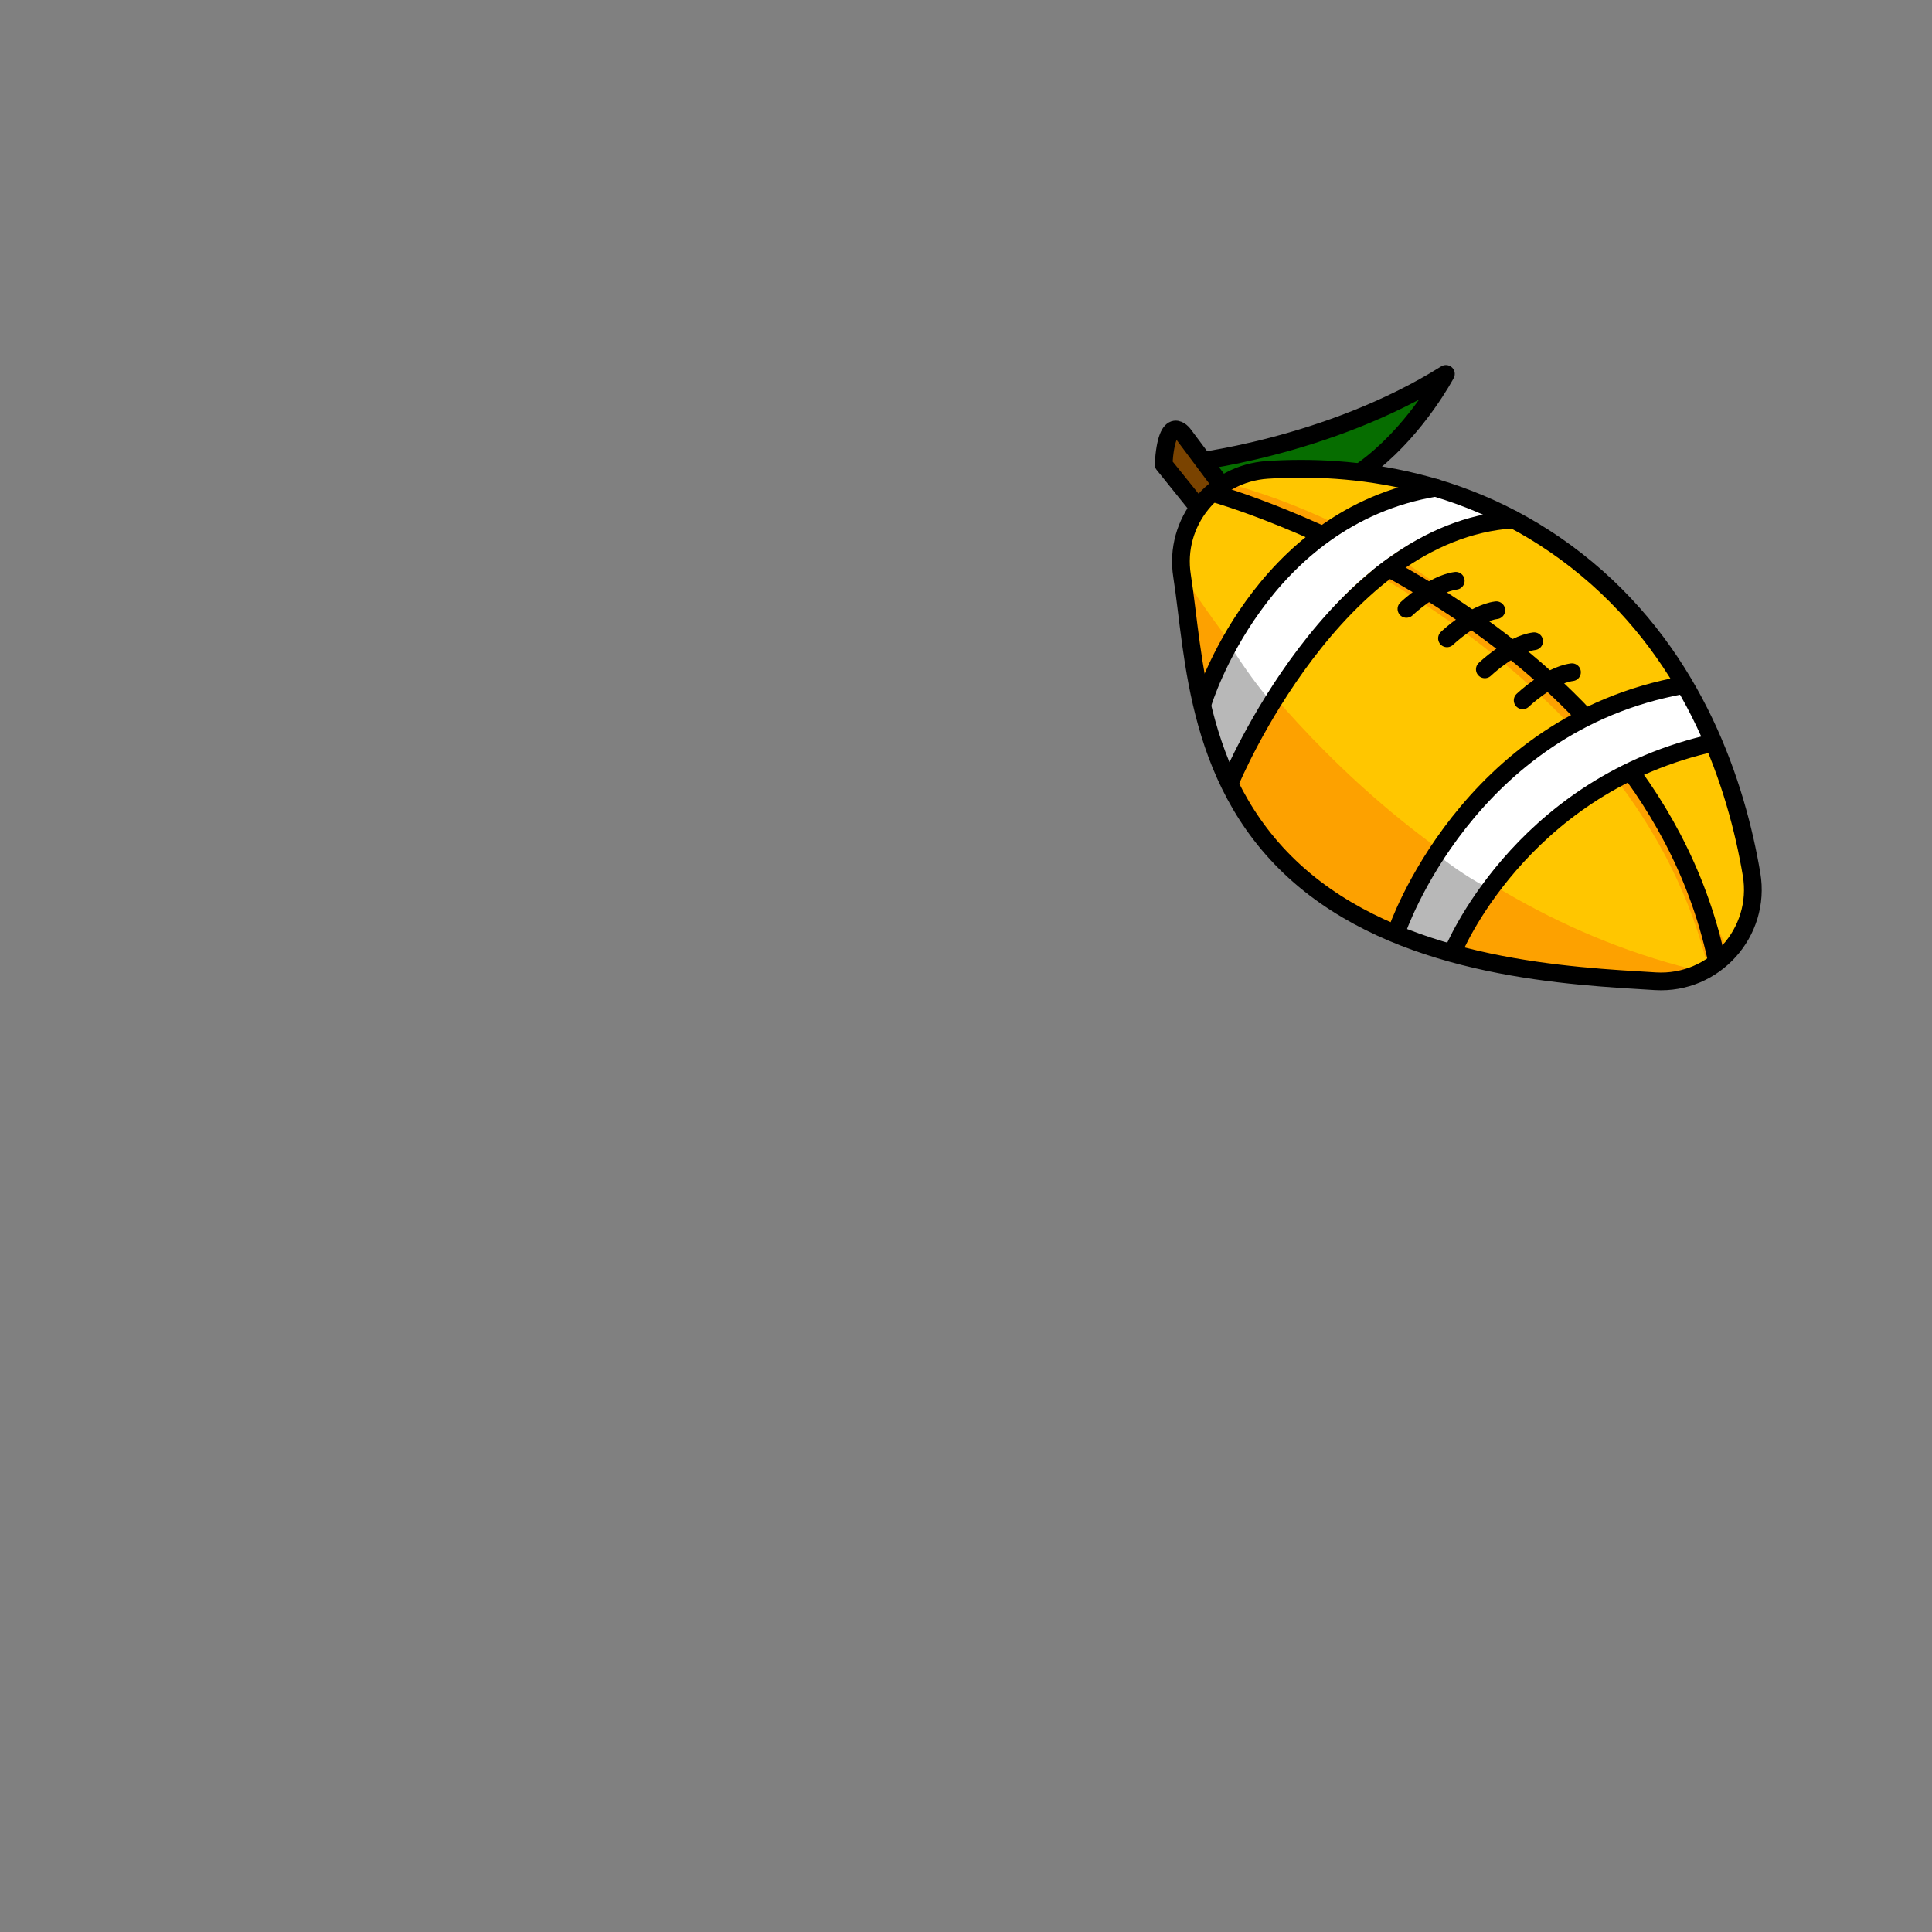 <svg width="2000" height="2000" viewBox="0 0 2000 2000" fill="none" xmlns="http://www.w3.org/2000/svg">
<rect x="0" y="0" width="2000" height="2000" fill="#808080" stroke="none"/>
<g clip-path="url(#clip0_25_183)">
<mask id="mask0_25_183" style="mask-type:luminance" maskUnits="userSpaceOnUse" x="0" y="0" width="2000" height="2000">
<path d="M2000 0H0V2000H2000V0Z" fill="white"/>
</mask>
<g mask="url(#mask0_25_183)">
<path d="M1229.83 479.16C1229.83 479.16 1374.42 463.8 1496.79 387.06C1496.79 387.06 1383.77 601.55 1229.83 479.16Z" fill="#066D00" stroke="black" stroke-width="18.34" stroke-linecap="round" stroke-linejoin="round"/>
<path d="M1204.51 480.71L1263.87 554.43C1263.87 554.43 1269.71 531.5 1287.12 532.61L1225.41 450C1225.41 450 1208.04 425.58 1204.51 480.7V480.71Z" fill="#7A4300" stroke="black" stroke-width="18.34" stroke-linecap="round" stroke-linejoin="round"/>
<path d="M1813.21 905.13C1823.37 965.31 1774.6 1019.44 1713.68 1015.78C1626.07 1010.51 1460.83 1002.98 1350.57 911.16C1236.81 816.42 1236.53 678.1 1223.65 596.09C1214.96 540.74 1255.98 490.12 1311.89 486.43C1397.3 480.79 1527.37 492.85 1642.58 588.8C1755.83 683.12 1797.81 813.91 1813.21 905.13Z" fill="#FFC600"/>
<path d="M1216.63 583.19C1216.82 585.86 1217.09 588.54 1217.52 591.24C1230.4 673.25 1230.68 811.57 1344.44 906.31C1454.69 998.13 1619.93 1005.66 1707.55 1010.93C1723.18 1011.87 1738 1008.98 1751.23 1003.19C1468.26 932.25 1290.04 699.31 1216.63 583.19Z" fill="#FDA100"/>
<path d="M1765.69 992.41C1772.98 988.08 1779.64 982.82 1785.5 976.78C1763.82 927.81 1604.42 585.71 1260.28 497.41C1255.22 501.4 1247.11 504.97 1242.97 509.87C1243.69 510.56 1244.54 511.15 1245.63 511.48C1320.31 534.17 1684.76 685.23 1765.69 992.42V992.41Z" fill="#FDA100"/>
<path d="M1258.6 511.23C1258.6 511.23 1697.9 636.04 1776.42 990.66" stroke="black" stroke-width="18.34" stroke-linecap="round" stroke-linejoin="round"/>
<path d="M1553.77 534.29C1369.51 546.08 1272.32 804.86 1272.32 804.86L1243.25 724.55C1243.25 724.55 1303.37 535.14 1486.2 504.91L1553.77 534.29Z" fill="white"/>
<path d="M1242.68 724.31L1271.74 804.62C1271.74 804.62 1285.4 768.23 1312.2 722.13C1297.58 705.06 1282.01 681.9 1270.65 663.99C1250.94 698.28 1242.67 724.32 1242.67 724.32L1242.68 724.31Z" fill="#B8B8B8"/>
<path d="M1245.28 727.47C1245.28 727.47 1303.38 535.15 1486.2 504.91" stroke="black" stroke-width="18.34" stroke-linecap="round" stroke-linejoin="round"/>
<path d="M1274.34 807.78C1274.34 807.78 1382.04 549.55 1566.31 537.77" stroke="black" stroke-width="18.34" stroke-linecap="round" stroke-linejoin="round"/>
<path d="M1765.86 770.7C1607.88 780.68 1504.26 984.75 1504.26 984.75L1446.07 963.53C1446.07 963.53 1558.97 714.02 1748.24 717.95L1765.86 770.7Z" fill="white"/>
<path d="M1447.16 965.63L1505.65 985.99C1505.65 985.99 1519.45 957.8 1544.83 921.68C1522.89 910.52 1504.88 898.11 1491.09 887.14C1462.31 930.8 1447.15 965.63 1447.15 965.63H1447.16Z" fill="#B8B8B8"/>
<path d="M1446.07 963.53C1446.07 963.53 1518.65 749.29 1742.51 709.23" stroke="black" stroke-width="18.34" stroke-linecap="round" stroke-linejoin="round"/>
<path d="M1504.25 984.75C1504.25 984.75 1572.07 817.73 1765.85 770.7" stroke="black" stroke-width="18.34" stroke-linecap="round" stroke-linejoin="round"/>
<path d="M1813.21 905.13C1823.37 965.31 1774.6 1019.44 1713.68 1015.78C1626.07 1010.51 1460.83 1002.98 1350.57 911.16C1236.81 816.42 1236.53 678.1 1223.65 596.09C1214.96 540.74 1255.98 490.12 1311.89 486.43C1397.3 480.79 1527.37 492.85 1642.58 588.8C1755.83 683.12 1797.81 813.91 1813.21 905.13Z" stroke="black" stroke-width="18.34" stroke-miterlimit="10"/>
<path d="M1455.93 630.33C1455.93 630.33 1482.82 604.46 1506.99 601.21L1455.93 630.33Z" fill="#FFC600"/>
<path d="M1455.93 630.33C1455.93 630.33 1482.82 604.46 1506.99 601.21" stroke="black" stroke-width="18.34" stroke-linecap="round" stroke-linejoin="round"/>
<path d="M1497.9 660.8C1497.9 660.8 1524.79 634.93 1548.96 631.68L1497.9 660.8Z" fill="#FFC600"/>
<path d="M1497.9 660.8C1497.9 660.8 1524.79 634.93 1548.96 631.68" stroke="black" stroke-width="18.34" stroke-linecap="round" stroke-linejoin="round"/>
<path d="M1537.08 692.9C1537.08 692.9 1563.97 667.03 1588.14 663.78L1537.08 692.9Z" fill="#FFC600"/>
<path d="M1537.08 692.9C1537.08 692.9 1563.97 667.03 1588.14 663.78" stroke="black" stroke-width="18.34" stroke-linecap="round" stroke-linejoin="round"/>
<path d="M1576.26 724.99C1576.26 724.99 1603.15 699.12 1627.32 695.87L1576.26 724.99Z" fill="#FFC600"/>
<path d="M1576.26 724.99C1576.26 724.99 1603.15 699.12 1627.32 695.87" stroke="black" stroke-width="18.34" stroke-linecap="round" stroke-linejoin="round"/>
</g>
</g>
<defs>
<clipPath id="clip0_25_183">
<rect width="2000" height="2000" fill="white"/>
</clipPath>
</defs>
</svg>
